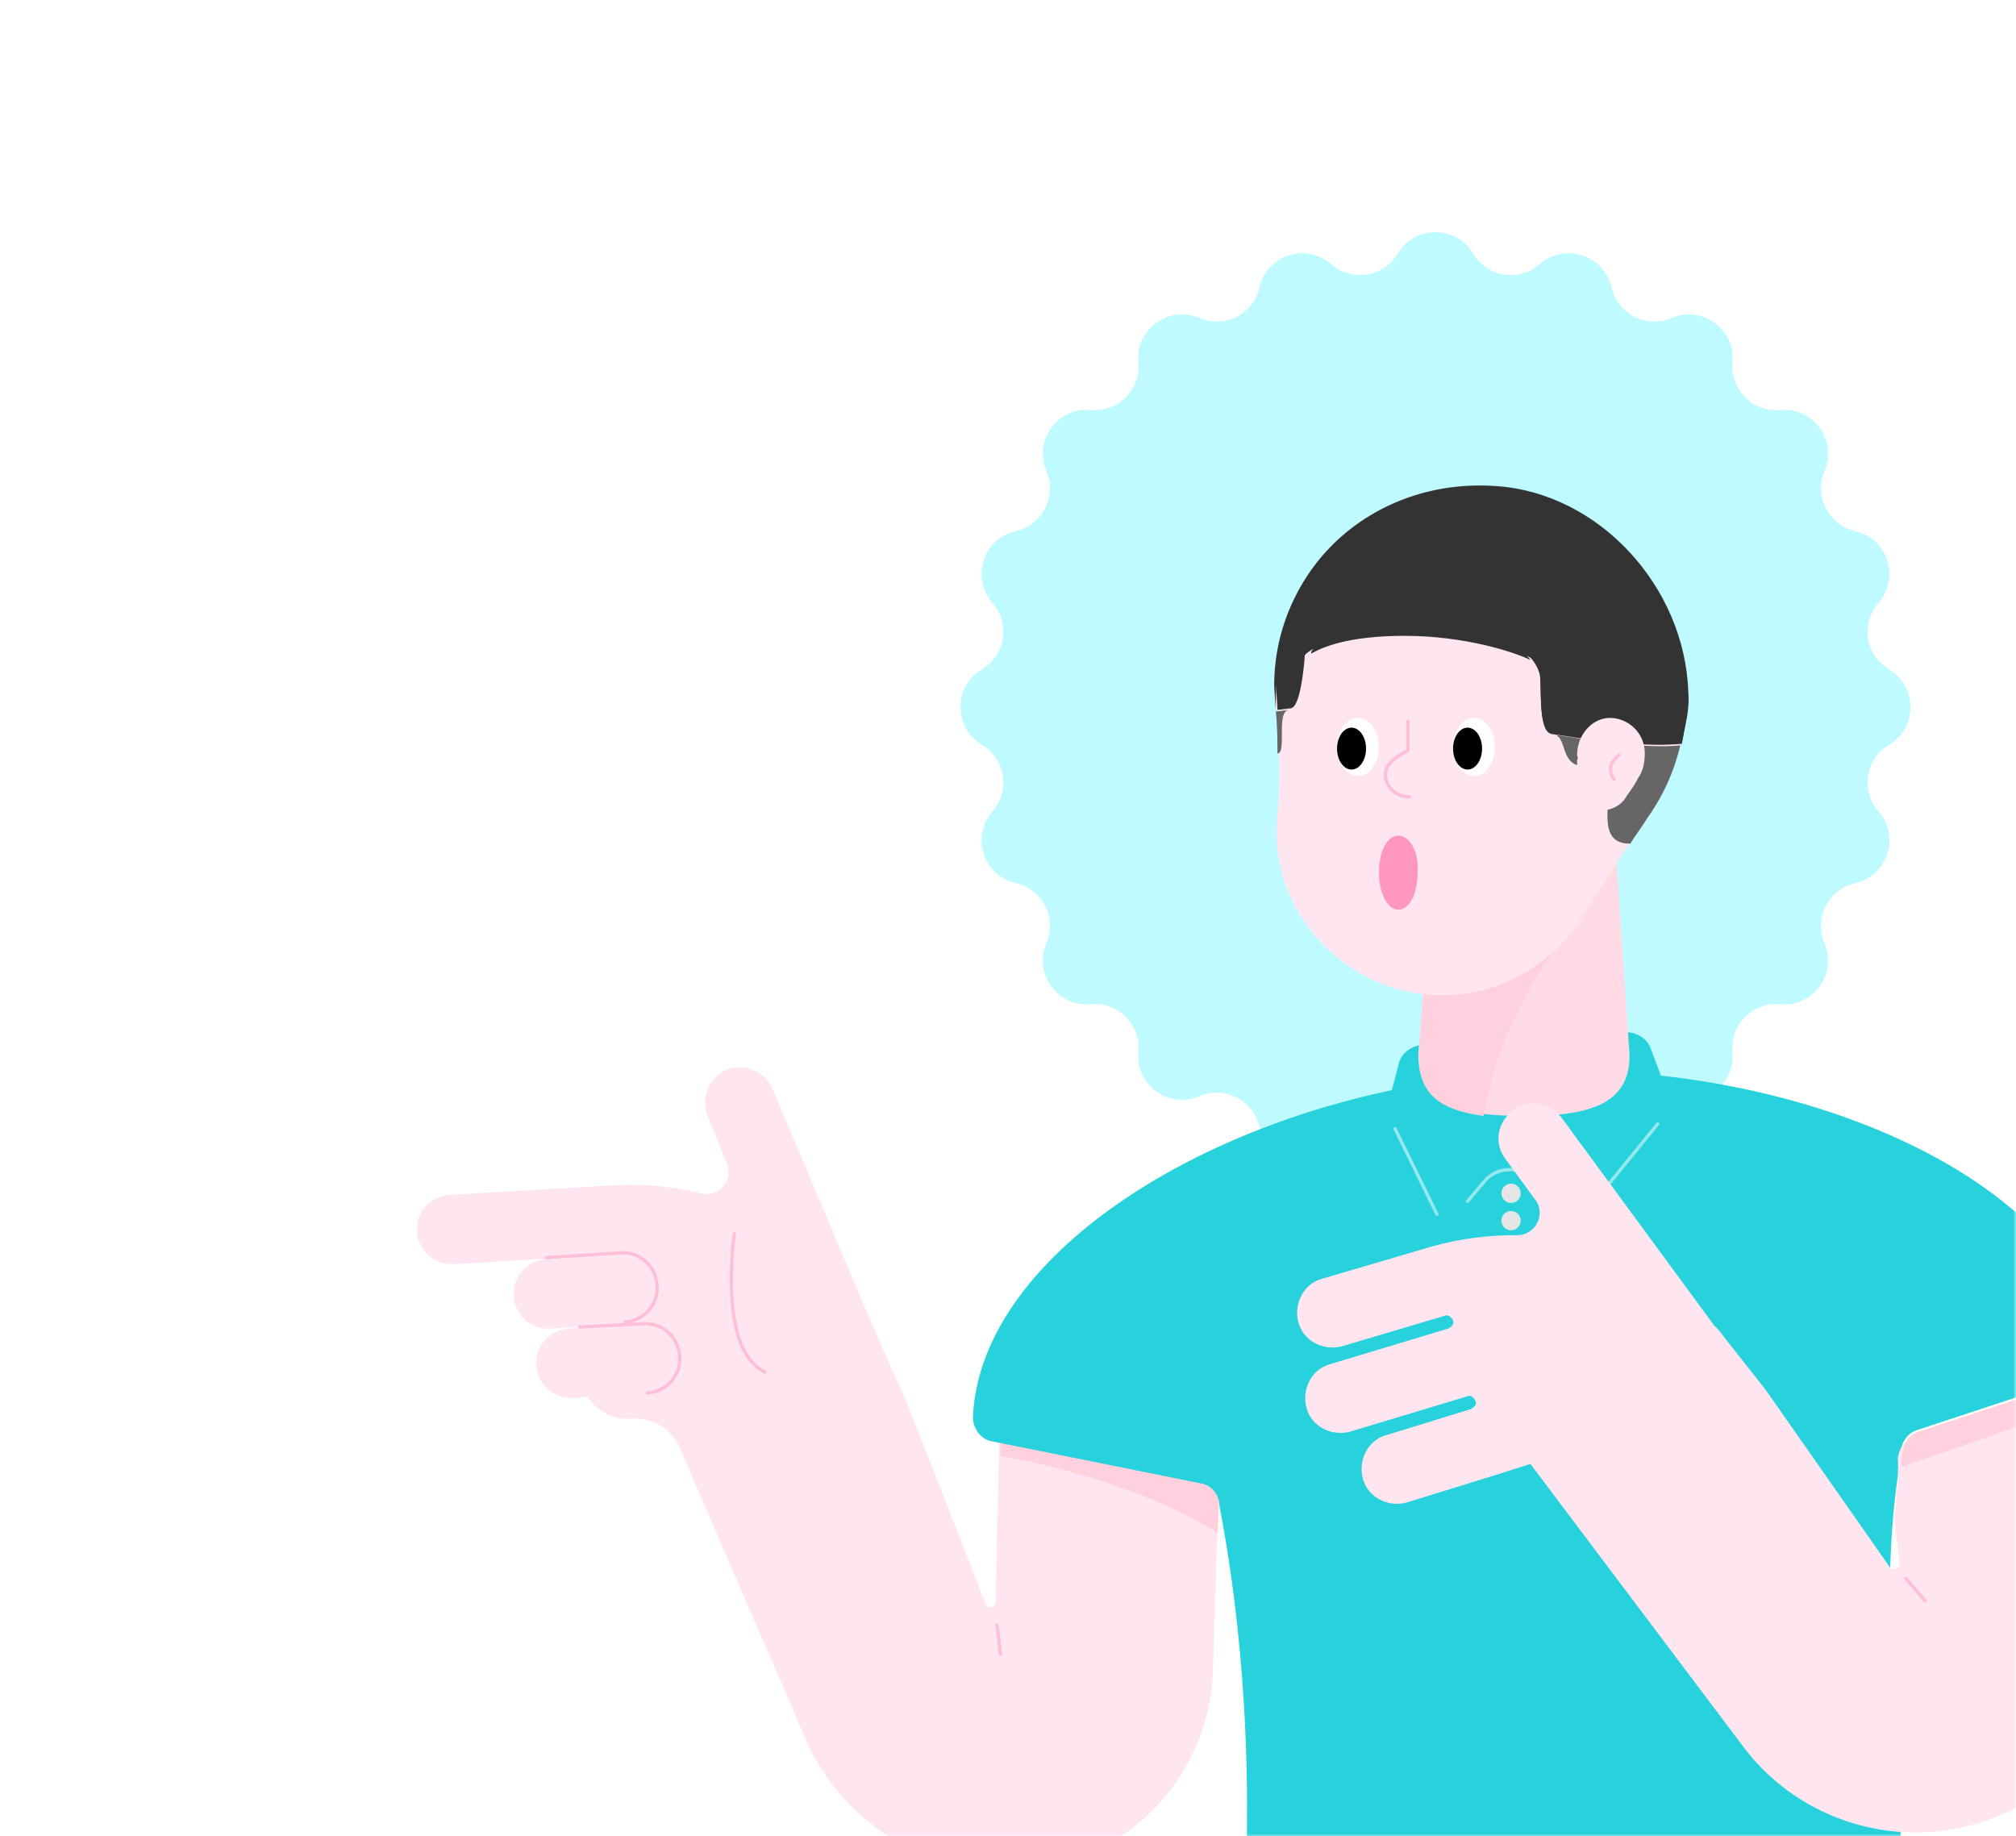 <svg width="382" height="348" viewBox="0 0 382 348" fill="none" xmlns="http://www.w3.org/2000/svg">
<mask id="mask0" mask-type="alpha" maskUnits="userSpaceOnUse" x="0" y="0" width="382" height="348">
<path d="M382 348L3.05176e-05 348L2.19259e-06 24C1.03382e-06 10.745 10.745 2.02057e-06 24 8.61793e-07L358 -2.83374e-05C371.255 -2.94962e-05 382 10.745 382 24L382 348Z" fill="#646EDC"/>
</mask>
<g mask="url(#mask0)">
<g filter="url(#filter0_d)">
<path d="M264.857 44.057C268.083 38.648 275.917 38.648 279.143 44.057V44.057C281.803 48.518 287.856 49.476 291.764 46.056V46.056C296.504 41.908 303.955 44.329 305.352 50.471V50.471C306.503 55.535 311.963 58.317 316.737 56.272V56.272C322.526 53.792 328.865 58.397 328.295 64.669V64.669C327.825 69.842 332.158 74.175 337.33 73.705V73.705C343.603 73.135 348.208 79.474 345.728 85.263V85.263C343.683 90.037 346.465 95.497 351.529 96.648V96.648C357.671 98.045 360.092 105.496 355.944 110.236V110.236C352.524 114.144 353.482 120.197 357.943 122.857V122.857C363.352 126.083 363.352 133.917 357.943 137.143V137.143C353.482 139.803 352.524 145.856 355.944 149.764V149.764C360.092 154.504 357.671 161.955 351.529 163.352V163.352C346.465 164.503 343.683 169.963 345.728 174.737V174.737C348.208 180.526 343.603 186.865 337.33 186.295V186.295C332.158 185.825 327.825 190.158 328.295 195.33V195.33C328.865 201.603 322.526 206.208 316.737 203.728V203.728C311.963 201.683 306.503 204.465 305.352 209.529V209.529C303.955 215.671 296.504 218.092 291.764 213.944V213.944C287.856 210.524 281.803 211.482 279.143 215.943V215.943C275.917 221.352 268.083 221.352 264.857 215.943V215.943C262.197 211.482 256.144 210.524 252.236 213.944V213.944C247.496 218.092 240.045 215.671 238.648 209.529V209.529C237.497 204.465 232.037 201.683 227.263 203.728V203.728C221.474 206.208 215.135 201.603 215.705 195.33V195.33C216.175 190.158 211.842 185.825 206.67 186.295V186.295C200.397 186.865 195.792 180.526 198.272 174.737V174.737C200.317 169.963 197.535 164.503 192.471 163.352V163.352C186.329 161.955 183.908 154.504 188.056 149.764V149.764C191.476 145.856 190.518 139.803 186.057 137.143V137.143C180.648 133.917 180.648 126.083 186.057 122.857V122.857C190.518 120.197 191.476 114.144 188.056 110.236V110.236C183.908 105.496 186.329 98.045 192.471 96.648V96.648C197.535 95.497 200.317 90.037 198.272 85.263V85.263C195.792 79.474 200.397 73.135 206.67 73.705V73.705C211.842 74.175 216.175 69.842 215.705 64.669V64.669C215.135 58.397 221.474 53.792 227.263 56.272V56.272C232.037 58.317 237.497 55.535 238.648 50.471V50.471C240.045 44.329 247.496 41.908 252.236 46.056V46.056C256.144 49.476 262.197 48.518 264.857 44.057V44.057Z" fill="#BEFAFF"/>
<path d="M111.385 234.031L86.045 235.558C82.381 235.863 79.329 233.115 79.023 229.452C78.718 225.788 81.466 222.735 85.129 222.43L116.575 220.598C122.07 220.293 127.566 220.903 132.756 222.125C136.114 223.04 139.167 219.682 137.64 216.324L133.977 207.165C132.756 203.807 134.587 199.838 137.946 198.617C141.304 197.395 145.273 199.227 146.494 202.585L165.422 247.464C166.033 248.38 166.338 249.296 166.644 250.212L171.834 261.813L186.793 299.976C187.099 300.892 188.625 300.586 188.625 299.67L189.541 259.982L231.367 263.035L229.84 312.493C229.23 332.948 213.049 349.434 192.899 350.35C176.108 351.266 160.538 342.107 153.211 326.842L128.787 270.362C127.26 266.698 123.597 264.561 119.628 264.866C116.575 265.172 113.522 263.645 111.69 261.203L107.416 255.707L115.048 249.907L111.385 234.031Z" fill="#FFE5EF"/>
<path d="M118.406 246.854L104.363 247.77C100.699 248.075 97.646 245.327 97.341 241.664C97.036 238 99.784 234.947 103.447 234.642L117.491 233.726C121.154 233.421 124.207 236.168 124.512 239.832C124.818 243.495 122.07 246.548 118.406 246.854Z" fill="#FFE5EF"/>
<path d="M122.681 259.981L108.637 260.897C104.973 261.202 101.92 258.454 101.615 254.791C101.31 251.127 104.057 248.074 107.721 247.769L121.765 246.853C125.429 246.548 128.481 249.295 128.787 252.959C129.092 256.623 126.344 259.676 122.681 259.981Z" fill="#FFE5EF"/>
<path d="M189.846 259.981L231.672 263.034L230.756 286.542C220.682 280.131 205.111 274.635 189.541 271.888L189.846 259.981Z" fill="#FFD0DD"/>
<path d="M263.728 202.585L264.949 198.006C265.254 195.869 267.086 194.342 269.223 194.037L307.996 191.594C310.133 191.594 312.27 192.816 312.881 194.953L314.713 199.837C356.539 204.417 393.785 224.872 397.754 251.738C398.059 253.875 396.838 256.012 394.701 256.623L363.255 267.003C361.424 267.614 360.508 269.14 360.202 270.667L359.897 273.72C354.707 306.997 362.645 336.001 359.286 352.487C359.592 354.624 362.034 358.287 357.455 357.982H248.158C245.255 357.982 240.255 357.982 238.083 357.982C237.778 357.982 237.472 357.982 237.472 357.982C233.809 357.066 234.725 355.54 235.03 354.013C235.03 352.792 236.251 346.381 236.251 345.465C236.251 340.58 237.167 313.103 231.061 281.352C231.061 279.215 229.535 277.383 227.397 277.078L188.014 269.14C185.877 268.835 184.35 266.698 184.35 264.561C185.572 236.473 221.597 211.439 263.728 202.585Z" fill="#28D2DC"/>
<path d="M286.321 223.956C287.333 223.956 288.153 223.136 288.153 222.124C288.153 221.112 287.333 220.292 286.321 220.292C285.309 220.292 284.489 221.112 284.489 222.124C284.489 223.136 285.309 223.956 286.321 223.956Z" fill="#E5E5E5"/>
<path d="M286.321 229.146C287.333 229.146 288.153 228.326 288.153 227.315C288.153 226.303 287.333 225.483 286.321 225.483C285.309 225.483 284.489 226.303 284.489 227.315C284.489 228.326 285.309 229.146 286.321 229.146Z" fill="#E5E5E5"/>
<path opacity="0.5" d="M264.339 209.912L272.277 226.093" stroke="white" stroke-width="0.63" stroke-miterlimit="10" stroke-linecap="round" stroke-linejoin="round"/>
<path opacity="0.5" d="M278.078 223.651L281.436 219.682C283.573 217.24 287.542 216.935 290.29 219.072L297.922 225.788C298.838 226.399 300.059 226.399 300.67 225.483L314.103 208.997" stroke="white" stroke-width="0.63" stroke-miterlimit="10" stroke-linecap="round" stroke-linejoin="round"/>
<path d="M305.859 152.211H271.971L268.918 193.732C267.392 205.638 276.856 207.47 288.763 207.47C300.669 207.47 310.134 205.638 308.607 193.732L305.859 152.211Z" fill="#FFDBE5"/>
<path d="M297.922 172.665C291.511 177.855 282.962 194.647 281.131 207.469C274.109 206.553 269.224 204.111 268.919 197.394C268.919 196.173 268.919 194.952 268.919 194.647C268.919 194.647 268.919 194.647 268.919 194.341L270.445 173.886L297.922 172.665Z" fill="#FFD0DD"/>
<path d="M241.747 128.702C241.747 106.721 260.066 88.708 282.352 89.93C302.197 90.845 318.377 107.332 319.293 126.871C319.599 136.03 316.851 144.273 311.966 151.295C307.692 157.4 303.723 163.506 299.754 169.918C293.343 179.993 281.436 186.099 268.614 184.267C256.097 182.435 245.411 172.665 242.663 160.453C241.748 156.79 241.747 153.432 242.053 150.073C242.663 143.662 242.358 137.556 242.053 131.145C241.747 130.229 241.747 129.313 241.747 128.702Z" fill="#FFE5EF"/>
<path d="M279.299 143.052C281.491 143.052 283.268 140.591 283.268 137.556C283.268 134.521 281.491 132.061 279.299 132.061C277.107 132.061 275.33 134.521 275.33 137.556C275.33 140.591 277.107 143.052 279.299 143.052Z" fill="white"/>
<path d="M278.078 141.831C279.596 141.831 280.826 140.054 280.826 137.862C280.826 135.67 279.596 133.893 278.078 133.893C276.561 133.893 275.33 135.67 275.33 137.862C275.33 140.054 276.561 141.831 278.078 141.831Z" fill="black"/>
<path d="M257.317 143.052C259.509 143.052 261.286 140.591 261.286 137.556C261.286 134.521 259.509 132.061 257.317 132.061C255.125 132.061 253.348 134.521 253.348 137.556C253.348 140.591 255.125 143.052 257.317 143.052Z" fill="white"/>
<path d="M256.096 141.831C257.613 141.831 258.843 140.054 258.843 137.862C258.843 135.67 257.613 133.893 256.096 133.893C254.578 133.893 253.348 135.67 253.348 137.862C253.348 140.054 254.578 141.831 256.096 141.831Z" fill="black"/>
<path d="M244.19 130.535L241.747 130.84C242.053 133.588 242.053 136.335 242.053 138.778C243.884 138.778 241.748 130.84 244.19 130.535Z" fill="#666666"/>
<path d="M293.954 135.114C297.312 135.114 295.175 141.22 300.365 141.22C309.524 141.22 299.754 155.874 308.913 155.874C309.829 154.348 311.051 152.821 311.966 151.295C315.019 147.021 317.156 142.441 318.378 137.251C312.272 137.862 303.418 136.641 293.954 135.114Z" fill="#666666"/>
<path d="M241.747 128.703C241.747 106.416 260.37 88.404 282.962 89.93C302.807 91.152 318.682 107.638 319.293 127.787C319.293 131.146 318.988 134.199 318.377 137.252C318.988 134.199 319.904 131.146 319.598 127.787C318.988 107.943 302.807 89.93 282.962 88.709C260.37 87.183 241.442 103.669 241.442 125.956C241.442 126.566 241.747 130.23 241.747 130.84C241.747 130.23 241.747 129.314 241.747 128.703Z" fill="#333333"/>
<path d="M288.152 119.544C285.099 117.712 277.161 114.964 265.865 114.964C249.989 114.964 248.463 119.544 248.463 119.544C248.463 119.544 248.463 119.544 248.463 119.849C250.6 118.628 255.485 116.491 266.17 116.491C277.466 116.491 286.931 119.544 289.984 121.07C289.373 120.154 288.763 119.849 288.152 119.544Z" fill="#333333"/>
<path d="M291.817 124.123C292.122 127.787 291.512 135.114 294.259 135.114C303.724 136.64 312.577 137.556 318.683 136.946C319.294 133.893 319.599 130.84 319.599 127.481C318.988 107.637 303.113 90.846 283.268 89.624C260.676 88.098 242.053 106.11 242.053 128.397C242.053 129.008 242.053 129.924 242.053 130.534L244.496 130.229C246.633 130.229 247.243 120.154 247.243 120.154C247.243 120.154 247.549 119.544 248.465 118.933V118.628C248.465 118.628 249.991 114.048 265.866 114.048C277.162 114.048 285.1 117.101 288.153 118.628C288.764 118.933 289.375 119.544 289.68 120.154C290.901 121.681 291.512 122.597 291.817 124.123Z" fill="#333333"/>
<path d="M246.938 120.46C246.938 120.46 249.991 115.88 265.866 115.88C277.162 115.88 286.627 118.933 289.68 120.46C290.901 121.07 291.511 122.291 291.816 123.818C292.122 127.481 291.511 134.809 294.259 134.809C303.723 136.335 312.577 137.251 318.683 136.64C319.294 133.587 320.209 130.534 319.904 127.176C319.293 107.332 303.112 89.319 283.268 88.098C260.676 86.572 241.747 103.058 241.747 125.344C241.747 125.955 242.053 129.619 242.053 130.229L244.495 129.924C246.327 130.534 246.938 120.46 246.938 120.46Z" fill="#333333"/>
<path d="M298.839 139.083C298.839 135.114 301.892 131.756 305.555 132.061C308.914 132.366 311.661 135.114 311.661 138.778C311.661 140.304 311.356 142.136 310.44 143.357C309.829 144.578 309.219 145.494 308.303 146.715C307.387 148.547 305.25 149.768 303.113 149.463C300.976 149.158 299.144 147.326 298.839 145.189C298.839 144.578 298.534 143.968 298.839 143.357C298.839 142.136 298.839 140.915 298.839 139.999C299.144 139.388 298.839 139.388 298.839 139.083Z" fill="#FFE5EF"/>
<path d="M358.983 283.489L359.899 292.037C360.204 293.259 358.677 293.869 358.067 292.953L334.559 259.371L326.621 249.296C326.01 248.38 325.4 247.769 324.789 247.159L296.091 208.08C293.954 205.027 289.985 204.111 286.932 206.249C283.879 208.386 282.963 212.355 285.1 215.408L290.901 223.345C293.038 226.093 290.901 230.062 287.543 230.062C282.047 230.062 276.857 230.672 271.362 232.199L250.602 238.305C246.938 239.221 245.106 243.19 246.022 246.548C246.938 250.212 250.907 252.043 254.265 251.127L273.804 245.327C274.415 245.021 275.025 245.632 275.331 246.243C275.636 246.853 275.026 247.464 274.415 247.769L252.128 254.486C248.464 255.402 246.633 259.371 247.549 262.729C248.464 266.392 252.433 268.224 255.792 267.308L278.078 260.592C278.689 260.286 279.3 260.897 279.605 261.508C279.91 262.118 279.299 262.729 278.689 263.034L262.814 267.919C259.15 268.835 257.318 272.804 258.234 276.162C259.15 279.826 263.119 281.657 266.477 280.741L283.268 275.551L289.985 273.414L330.895 327.757C341.275 340.885 358.677 346.381 374.858 341.496C394.397 335.695 405.998 315.851 402.03 296.006L394.092 258.149L362.646 268.529C362.646 268.529 359.898 269.14 359.593 272.498C359.898 274.941 358.983 283.489 358.983 283.489Z" fill="#FFE5EF"/>
<path d="M361.12 295.09L364.783 299.364" stroke="#FFBED7" stroke-width="0.63" stroke-miterlimit="10" stroke-linecap="round" stroke-linejoin="round"/>
<path d="M264.95 154.347C262.813 154.347 261.286 157.4 261.286 161.369C261.286 165.033 262.813 168.391 264.95 168.391C267.087 168.391 268.613 165.338 268.613 161.369C268.919 157.4 267.087 154.347 264.95 154.347Z" fill="#FF97BF"/>
<path d="M103.446 234.336L117.49 233.42C121.153 233.115 124.206 235.863 124.512 239.526C124.817 243.19 122.069 246.243 118.406 246.548" stroke="#FFBED7" stroke-width="0.63" stroke-miterlimit="10" stroke-linecap="round" stroke-linejoin="round"/>
<path d="M109.858 247.464L121.765 246.853C125.428 246.548 128.481 249.295 128.786 252.959C129.091 256.623 126.344 259.676 122.68 259.981" stroke="#FFBED7" stroke-width="0.63" stroke-miterlimit="10" stroke-linecap="round" stroke-linejoin="round"/>
<path d="M139.167 229.757C139.167 229.757 135.809 251.738 144.968 256.012" stroke="#FFBED7" stroke-width="0.63" stroke-miterlimit="10" stroke-linecap="round" stroke-linejoin="round"/>
<path d="M306.776 139.082L305.86 139.998C304.944 140.914 304.944 142.746 305.86 143.662" stroke="#FFBED7" stroke-width="0.63" stroke-miterlimit="10" stroke-linecap="round" stroke-linejoin="round"/>
<path d="M188.93 303.944L189.54 309.439" stroke="#FFBED7" stroke-width="0.63" stroke-miterlimit="10" stroke-linecap="round" stroke-linejoin="round"/>
<path d="M267.087 147.021C264.644 147.021 262.507 145.189 262.507 142.747C262.507 140.305 265.865 138.778 266.781 138.168V132.672" stroke="#FFBED7" stroke-width="0.63" stroke-miterlimit="10" stroke-linecap="round" stroke-linejoin="round"/>
<path d="M395.007 256.928L363.561 267.308C363.561 267.308 360.813 267.919 360.508 271.277C360.508 271.888 360.203 273.109 360.203 274.025L396.228 261.507L395.007 256.928Z" fill="#FFD0DD"/>
</g>
</g>
<defs>
<filter id="filter0_d" x="63" y="28" width="355.805" height="350" filterUnits="userSpaceOnUse" color-interpolation-filters="sRGB">
<feFlood flood-opacity="0" result="BackgroundImageFix"/>
<feColorMatrix in="SourceAlpha" type="matrix" values="0 0 0 0 0 0 0 0 0 0 0 0 0 0 0 0 0 0 127 0"/>
<feOffset dy="4"/>
<feGaussianBlur stdDeviation="8"/>
<feColorMatrix type="matrix" values="0 0 0 0 0 0 0 0 0 0 0 0 0 0 0 0 0 0 0.08 0"/>
<feBlend mode="normal" in2="BackgroundImageFix" result="effect1_dropShadow"/>
<feBlend mode="normal" in="SourceGraphic" in2="effect1_dropShadow" result="shape"/>
</filter>
</defs>
</svg>
